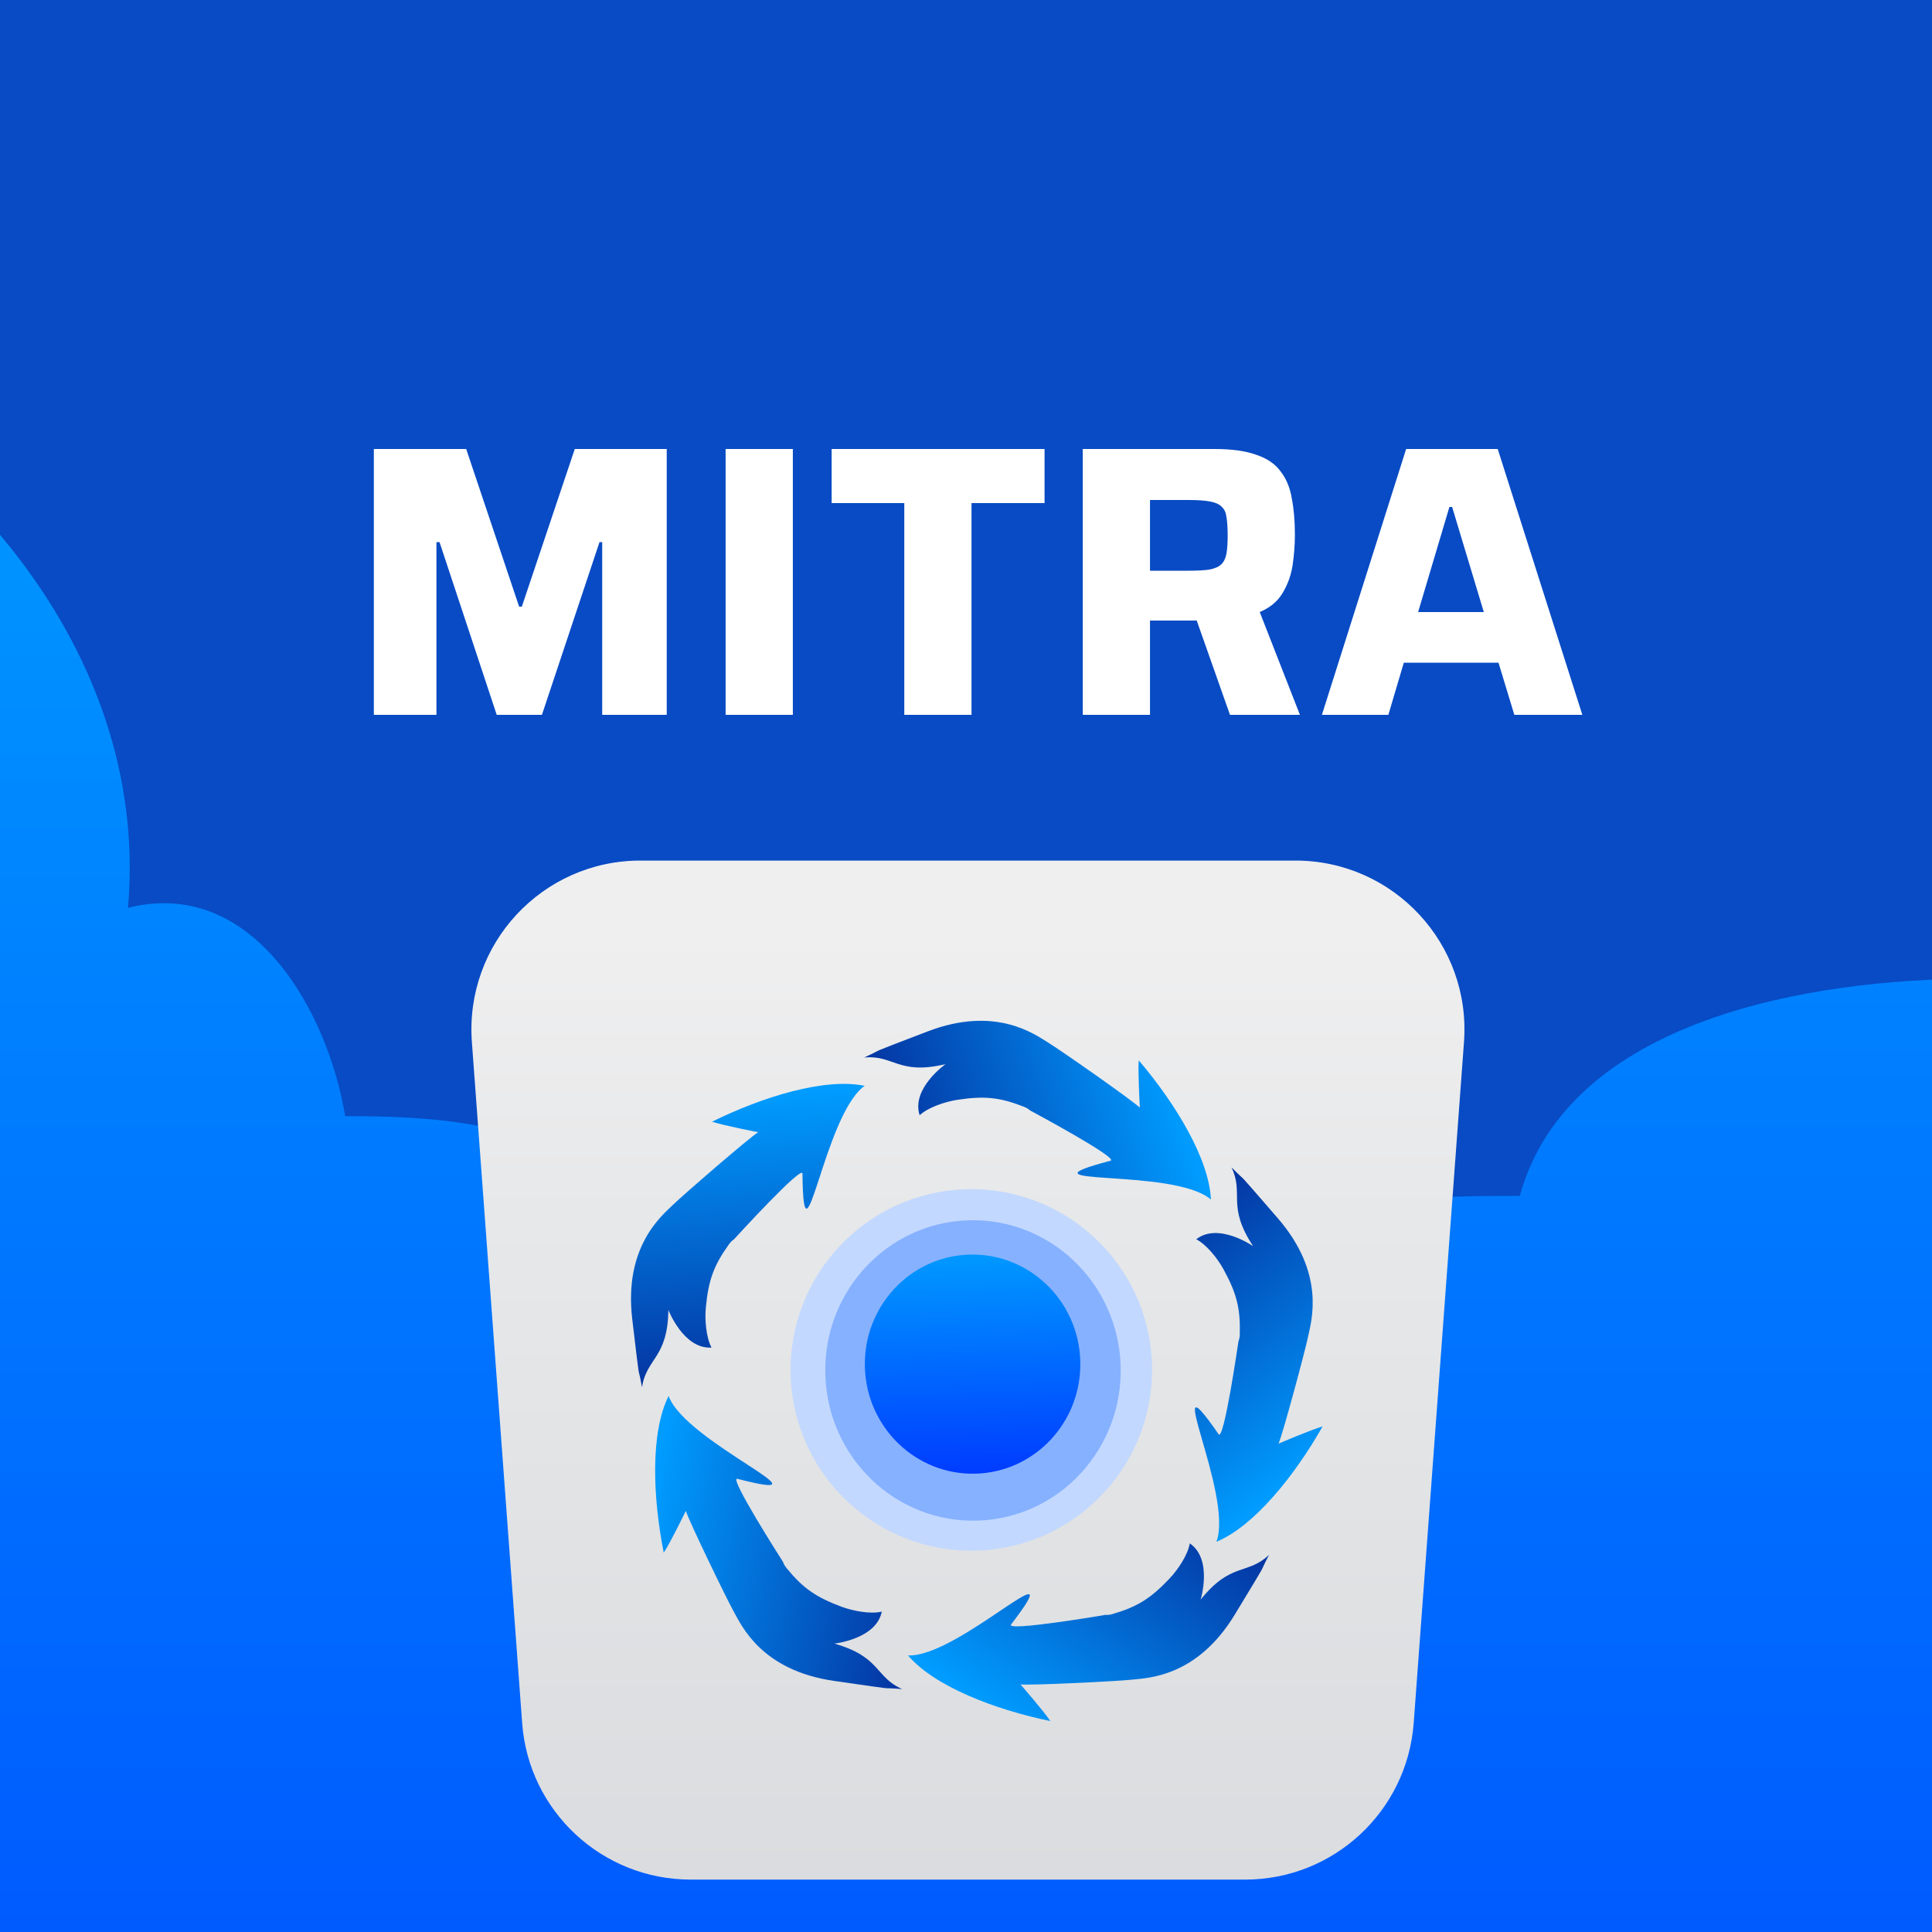 <svg width="500" height="500" viewBox="0 0 500 500" fill="none" xmlns="http://www.w3.org/2000/svg">
<g clip-path="url(#clip0_2565_8840)">
<rect width="500" height="500" fill="white"/>
<mask id="mask0_2565_8840" style="mask-type:luminance" maskUnits="userSpaceOnUse" x="-148" y="-10" width="797" height="531">
<path d="M648.5 -10H-148V521H648.5V-10Z" fill="white"/>
</mask>
<g mask="url(#mask0_2565_8840)">
<path d="M648.5 -10H-148V521H648.5V-10Z" fill="#084BC4"/>
</g>
<path d="M645.683 155.784C603.24 140.871 561.944 164.96 534.413 197.079C520.648 211.992 511.471 232.64 511.471 253.288C469.028 253.288 405.937 263.612 393.319 309.496C365.788 309.496 322.198 309.496 311.874 340.468C296.962 327.85 272.873 345.056 264.843 337.027C235.018 311.79 198.311 303.76 167.339 323.261C154.721 291.142 118.013 288.848 89.335 288.848C84.747 261.317 65.246 226.904 33.127 234.934C37.715 182.167 6.744 135.136 -36.846 105.311C-73.428 79.042 -118.452 69.67 -160 80.292V588.174H700.331V87.565C672.296 98.83 650.902 124.445 645.683 155.784Z" fill="url(#paint0_linear_2565_8840)"/>
<g filter="url(#filter0_dd_2565_8840)">
<path d="M322.296 449.722H178.748C155.853 449.722 136.789 432.05 135.135 409.2L122.121 232.964C120.249 207.589 140.315 186 165.734 186H335.266C360.685 186 380.751 207.589 378.879 232.964L365.865 409.2C364.167 432.05 345.147 449.722 322.252 449.722H322.296Z" fill="url(#paint1_linear_2565_8840)"/>
<path d="M234.991 391.704C241.852 399.759 257.526 405.737 271.836 408.697C270.066 406.046 264.103 399.212 264.103 399.212C266.768 399.498 289.1 398.406 293.068 397.968C297.038 397.529 309.758 397.325 319.581 381.11C329.405 364.894 325.081 372.083 328.421 365.692C322.854 370.966 318.602 367.464 310.728 377.261C310.728 377.261 313.923 366.798 307.914 362.71C307.44 365.6 304.931 369.429 302.693 371.794C297.794 376.981 294.347 379.103 288.057 380.958C287.318 381.173 286.744 381.271 286.08 381.218C286.08 381.218 259.774 385.696 261.709 383.649C278.225 362.032 247.912 392.333 234.991 391.704Z" fill="url(#paint2_linear_2565_8840)"/>
<path d="M223.776 244.297C213.411 242.172 197.378 247.108 184.278 253.583C187.305 254.584 196.212 256.299 196.212 256.299C193.934 257.715 177.007 272.319 174.149 275.108C171.291 277.897 161.391 285.887 163.63 304.714C165.869 323.54 164.851 315.213 166.153 322.306C167.295 314.722 172.802 314.865 172.976 302.298C172.976 302.298 176.899 312.51 184.151 312.033C182.746 309.464 182.366 304.902 182.673 301.66C183.341 294.558 184.753 290.763 188.569 285.43C189.018 284.805 189.41 284.374 189.966 284.008C189.966 284.008 207.943 264.287 207.677 267.09C207.965 294.294 213.206 251.755 223.776 244.297Z" fill="url(#paint3_linear_2565_8840)"/>
<path d="M313.384 273.721C312.904 263.152 304.189 248.818 294.701 237.704C294.472 240.884 294.992 249.939 294.992 249.939C293.062 248.078 274.754 235.246 271.349 233.159C267.946 231.071 257.773 223.432 240.07 230.217C222.366 237.002 230.189 233.974 223.632 236.974C231.264 236.223 232.475 241.597 244.702 238.685C244.702 238.685 235.763 244.992 238.003 251.905C240.149 249.914 244.479 248.427 247.697 247.931C254.747 246.838 258.771 247.276 264.877 249.669C265.593 249.951 266.107 250.225 266.598 250.675C266.598 250.675 290.124 263.27 287.341 263.699C261.037 270.646 303.564 265.301 313.384 273.721Z" fill="url(#paint4_linear_2565_8840)"/>
<path d="M314.806 362.302C324.577 358.245 335.076 345.161 342.286 332.45C339.218 333.32 330.884 336.9 330.884 336.9C331.975 334.45 337.789 312.862 338.589 308.949C339.389 305.037 343.098 292.868 330.678 278.543C318.259 264.217 323.776 270.538 318.717 265.398C322.029 272.316 317.391 275.288 324.3 285.787C324.3 285.787 315.321 279.537 309.587 284.002C312.191 285.34 315.066 288.902 316.632 291.758C320.064 298.011 321.026 301.944 320.86 308.499C320.839 309.269 320.757 309.845 320.503 310.461C320.503 310.461 316.691 336.873 315.339 334.402C299.831 312.049 319.368 350.198 314.806 362.302Z" fill="url(#paint5_linear_2565_8840)"/>
<path d="M173.03 324.568C168.296 334.03 168.916 350.794 171.78 365.123C173.531 362.458 177.492 354.299 177.492 354.299C178.27 356.866 187.997 376.995 189.952 380.478C191.906 383.959 197.063 395.589 215.828 398.297C234.592 401.006 226.285 399.835 233.473 400.412C226.444 397.348 228.007 392.065 215.912 388.646C215.912 388.646 226.791 387.498 228.207 380.369C225.362 381.061 220.857 380.249 217.805 379.113C211.118 376.63 207.818 374.284 203.653 369.219C203.166 368.624 202.851 368.133 202.641 367.501C202.641 367.501 188.243 345.034 190.882 346.016C217.234 352.777 177.5 336.707 173.03 324.568Z" fill="url(#paint6_linear_2565_8840)"/>
<path d="M252.807 364.574C278.629 363.784 298.922 342.211 298.132 316.389C297.343 290.567 275.77 270.274 249.947 271.063C224.125 271.853 203.833 293.426 204.622 319.248C205.412 345.071 226.985 365.363 252.807 364.574Z" fill="#C2D8FF"/>
<path d="M252.997 356.818C274.101 356.173 290.677 338.251 290.021 316.789C289.364 295.327 271.724 278.452 250.62 279.098C229.517 279.743 212.941 297.665 213.597 319.127C214.253 340.589 231.894 357.464 252.997 356.818Z" fill="#86B1FF"/>
<path d="M252.571 344.67C267.964 344.199 280.055 331.126 279.576 315.471C279.097 299.817 266.23 287.507 250.837 287.978C235.443 288.449 223.352 301.521 223.831 317.176C224.31 332.831 237.177 345.14 252.571 344.67Z" fill="url(#paint7_linear_2565_8840)"/>
</g>
<g filter="url(#filter1_d_2565_8840)">
<path d="M96.75 161V92.2H120.65L134.35 133H135.05L148.75 92.2H172.55V161H155.85V116.3H155.15L140.25 161H128.55L113.75 116.3H112.95V161H96.75ZM187.789 161V92.2H205.189V161H187.789ZM234.028 161V106.2H215.228V92.2H270.328V106.2H251.428V161H234.028ZM280.219 161V92.2H314.319C318.786 92.2 322.386 92.7 325.119 93.7C327.919 94.633 330.019 96.067 331.419 98C332.886 99.867 333.852 102.2 334.319 105C334.852 107.733 335.119 110.867 335.119 114.4C335.119 117 334.919 119.633 334.519 122.3C334.119 124.9 333.252 127.3 331.919 129.5C330.652 131.633 328.686 133.267 326.019 134.4L336.419 161H318.319L308.619 133.5L313.019 135.9C312.419 136.233 311.786 136.433 311.119 136.5C310.519 136.567 309.752 136.6 308.819 136.6H297.619V161H280.219ZM297.619 123.7H307.619C309.886 123.7 311.686 123.6 313.019 123.4C314.419 123.133 315.452 122.667 316.119 122C316.786 121.333 317.219 120.4 317.419 119.2C317.619 118 317.719 116.467 317.719 114.6C317.719 112.667 317.619 111.1 317.419 109.9C317.286 108.7 316.886 107.8 316.219 107.2C315.619 106.533 314.619 106.067 313.219 105.8C311.886 105.533 310.019 105.4 307.619 105.4H297.619V123.7ZM342.107 161L363.907 92.2H387.607L409.507 161H391.907L387.807 147.5H363.307L359.307 161H342.107ZM367.007 134.4H384.007L375.807 107.2H375.107L367.007 134.4Z" fill="white"/>
</g>
</g>
<defs>
<filter id="filter0_dd_2565_8840" x="94.464" y="186" width="312.071" height="318.793" filterUnits="userSpaceOnUse" color-interpolation-filters="sRGB">
<feFlood flood-opacity="0" result="BackgroundImageFix"/>
<feColorMatrix in="SourceAlpha" type="matrix" values="0 0 0 0 0 0 0 0 0 0 0 0 0 0 0 0 0 0 127 0" result="hardAlpha"/>
<feMorphology radius="4.589" operator="erode" in="SourceAlpha" result="effect1_dropShadow_2565_8840"/>
<feOffset dy="9.179"/>
<feGaussianBlur stdDeviation="6.884"/>
<feComposite in2="hardAlpha" operator="out"/>
<feColorMatrix type="matrix" values="0 0 0 0 0.051 0 0 0 0 0.051 0 0 0 0 0.071 0 0 0 0.03 0"/>
<feBlend mode="normal" in2="BackgroundImageFix" result="effect1_dropShadow_2565_8840"/>
<feColorMatrix in="SourceAlpha" type="matrix" values="0 0 0 0 0 0 0 0 0 0 0 0 0 0 0 0 0 0 127 0" result="hardAlpha"/>
<feMorphology radius="9.179" operator="erode" in="SourceAlpha" result="effect2_dropShadow_2565_8840"/>
<feOffset dy="27.536"/>
<feGaussianBlur stdDeviation="18.357"/>
<feComposite in2="hardAlpha" operator="out"/>
<feColorMatrix type="matrix" values="0 0 0 0 0.051 0 0 0 0 0.051 0 0 0 0 0.071 0 0 0 0.08 0"/>
<feBlend mode="normal" in2="effect1_dropShadow_2565_8840" result="effect2_dropShadow_2565_8840"/>
<feBlend mode="normal" in="SourceGraphic" in2="effect2_dropShadow_2565_8840" result="shape"/>
</filter>
<filter id="filter1_d_2565_8840" x="60.75" y="80.2" width="384.756" height="140.8" filterUnits="userSpaceOnUse" color-interpolation-filters="sRGB">
<feFlood flood-opacity="0" result="BackgroundImageFix"/>
<feColorMatrix in="SourceAlpha" type="matrix" values="0 0 0 0 0 0 0 0 0 0 0 0 0 0 0 0 0 0 127 0" result="hardAlpha"/>
<feMorphology radius="12" operator="erode" in="SourceAlpha" result="effect1_dropShadow_2565_8840"/>
<feOffset dy="24"/>
<feGaussianBlur stdDeviation="24"/>
<feComposite in2="hardAlpha" operator="out"/>
<feColorMatrix type="matrix" values="0 0 0 0 0.051 0 0 0 0 0.051 0 0 0 0 0.071 0 0 0 0.12 0"/>
<feBlend mode="normal" in2="BackgroundImageFix" result="effect1_dropShadow_2565_8840"/>
<feBlend mode="normal" in="SourceGraphic" in2="effect1_dropShadow_2565_8840" result="shape"/>
</filter>
<linearGradient id="paint0_linear_2565_8840" x1="270.254" y1="588.315" x2="270.254" y2="83.466" gradientUnits="userSpaceOnUse">
<stop stop-color="#004DFF"/>
<stop offset="1" stop-color="#009CFF"/>
</linearGradient>
<linearGradient id="paint1_linear_2565_8840" x1="250.522" y1="449.722" x2="250.522" y2="185.956" gradientUnits="userSpaceOnUse">
<stop stop-color="#DBDCDF"/>
<stop offset="0.65" stop-color="#E7E8E9"/>
<stop offset="0.93" stop-color="#EFEFF0"/>
</linearGradient>
<linearGradient id="paint2_linear_2565_8840" x1="303.131" y1="348.464" x2="261.555" y2="409.581" gradientUnits="userSpaceOnUse">
<stop stop-color="#0434A1"/>
<stop offset="1" stop-color="#009CFF"/>
</linearGradient>
<linearGradient id="paint3_linear_2565_8840" x1="196.689" y1="320.319" x2="191.838" y2="246.558" gradientUnits="userSpaceOnUse">
<stop stop-color="#0434A1"/>
<stop offset="1" stop-color="#009CFF"/>
</linearGradient>
<linearGradient id="paint4_linear_2565_8840" x1="233.043" y1="266.092" x2="303.364" y2="243.311" gradientUnits="userSpaceOnUse">
<stop stop-color="#0434A1"/>
<stop offset="1" stop-color="#009CFF"/>
</linearGradient>
<linearGradient id="paint5_linear_2565_8840" x1="294.559" y1="284.181" x2="339.971" y2="342.507" gradientUnits="userSpaceOnUse">
<stop stop-color="#0434A1"/>
<stop offset="1" stop-color="#009CFF"/>
</linearGradient>
<linearGradient id="paint6_linear_2565_8840" x1="239.454" y1="370.402" x2="166.95" y2="356.003" gradientUnits="userSpaceOnUse">
<stop stop-color="#0434A1"/>
<stop offset="1" stop-color="#009CFF"/>
</linearGradient>
<linearGradient id="paint7_linear_2565_8840" x1="252.576" y1="344.67" x2="250.867" y2="288.789" gradientUnits="userSpaceOnUse">
<stop stop-color="#003CFF"/>
<stop offset="1" stop-color="#0097FF"/>
</linearGradient>
<clipPath id="clip0_2565_8840">
<rect width="500" height="500" fill="white"/>
</clipPath>
</defs>
</svg>
